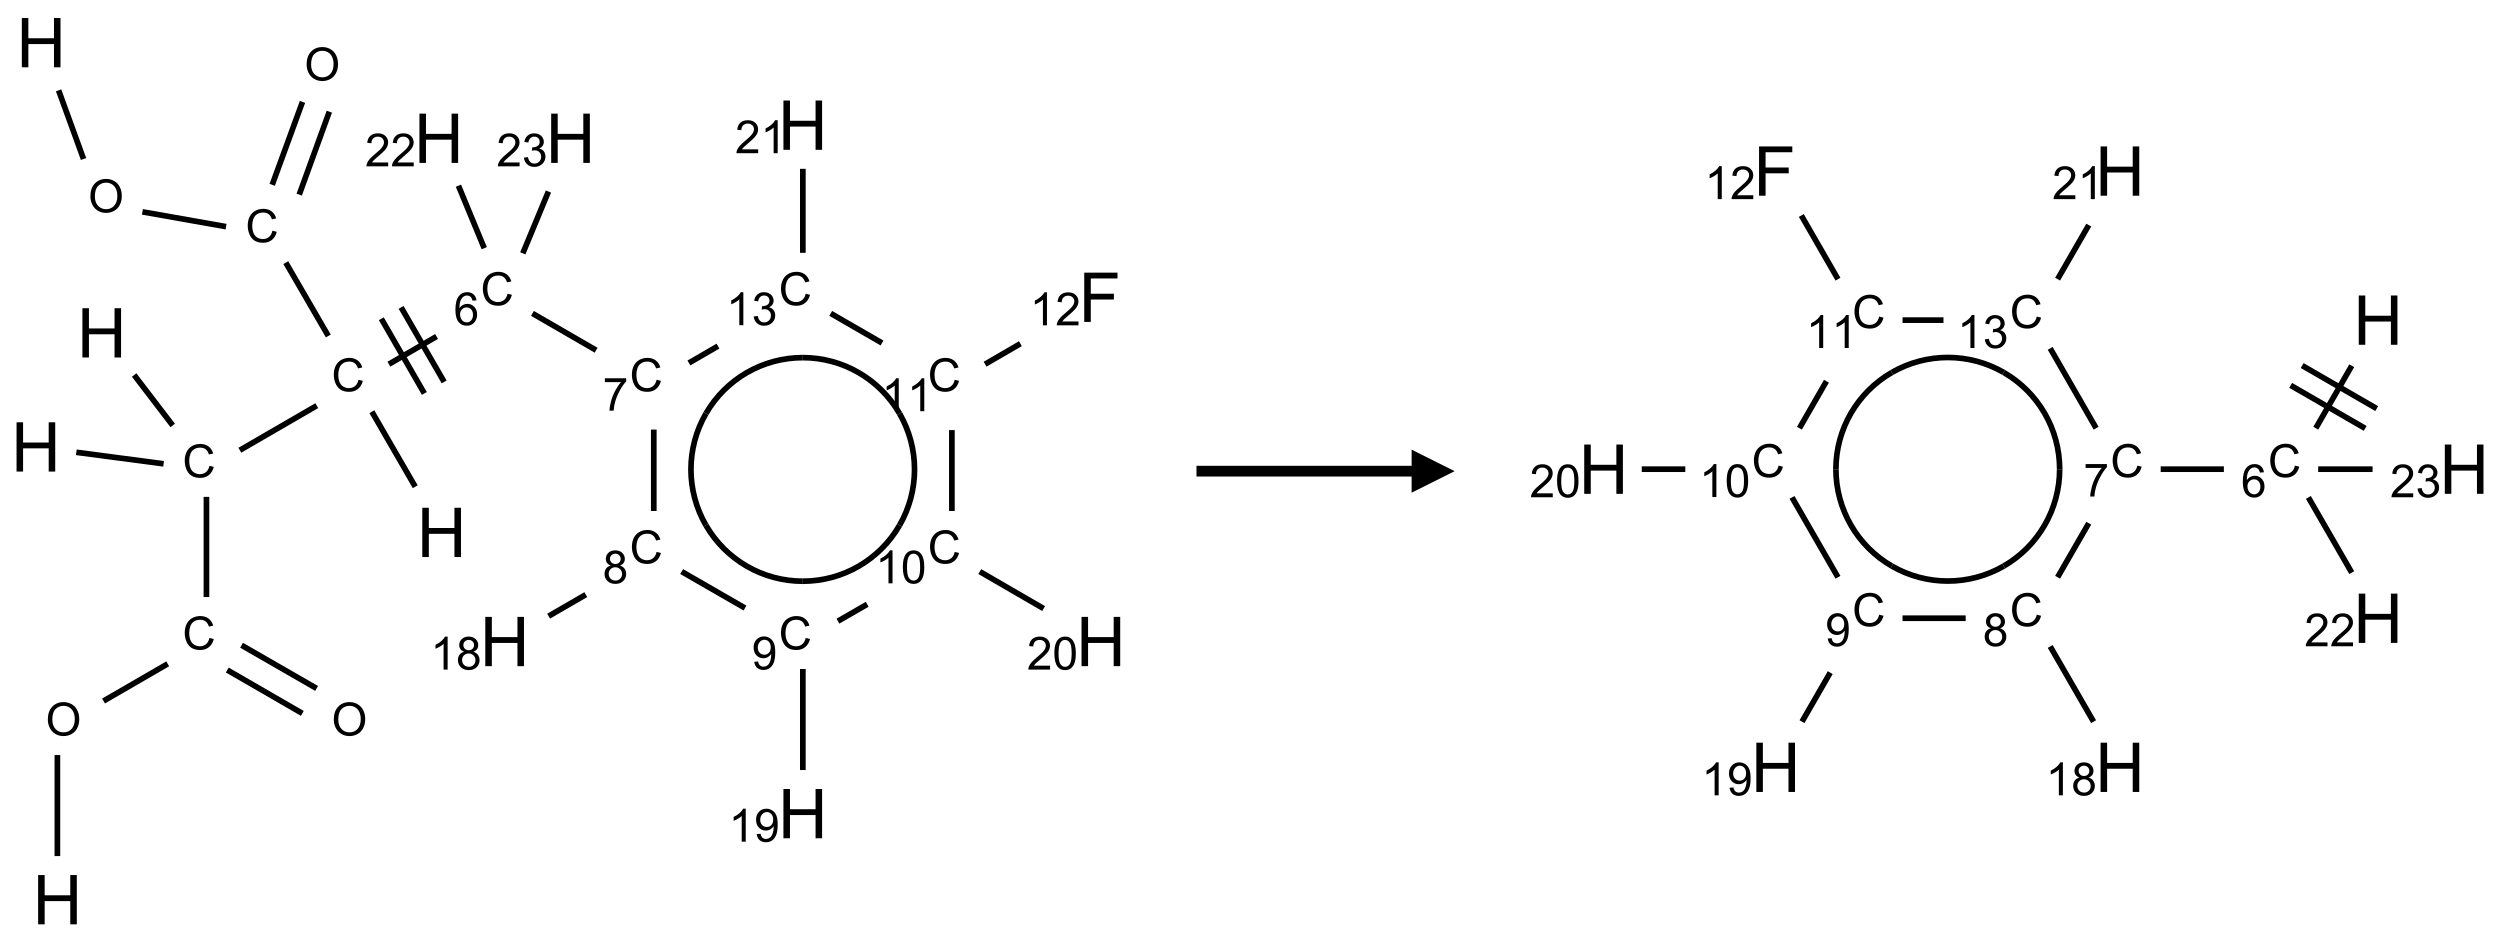 <?xml version="1.0" encoding="UTF-8"?>
<svg xmlns="http://www.w3.org/2000/svg" xmlns:xlink="http://www.w3.org/1999/xlink" width="581" height="219" viewBox="0 0 581 219">
<defs>
<g>
<g id="glyph-0-0">
<path d="M 2 0 L 2 -10 L 10 -10 L 10 0 Z M 2.25 -0.25 L 9.75 -0.25 L 9.75 -9.75 L 2.25 -9.75 Z M 2.25 -0.25 "/>
</g>
<g id="glyph-0-1">
<path d="M 1.281 0 L 1.281 -11.453 L 2.797 -11.453 L 2.797 -6.75 L 8.75 -6.75 L 8.75 -11.453 L 10.266 -11.453 L 10.266 0 L 8.75 0 L 8.75 -5.398 L 2.797 -5.398 L 2.797 0 Z M 1.281 0 "/>
</g>
<g id="glyph-0-2">
<path d="M 1.312 0 L 1.312 -11.453 L 9.039 -11.453 L 9.039 -10.102 L 2.828 -10.102 L 2.828 -6.555 L 8.203 -6.555 L 8.203 -5.203 L 2.828 -5.203 L 2.828 0 Z M 1.312 0 "/>
</g>
<g id="glyph-1-0">
<path d="M 1.332 0 L 1.332 -6.668 L 6.668 -6.668 L 6.668 0 Z M 1.5 -0.168 L 6.5 -0.168 L 6.5 -6.5 L 1.5 -6.5 Z M 1.5 -0.168 "/>
</g>
<g id="glyph-1-1">
<path d="M 0.516 -3.719 C 0.516 -4.984 0.855 -5.977 1.535 -6.695 C 2.215 -7.414 3.094 -7.77 4.172 -7.77 C 4.875 -7.77 5.512 -7.602 6.078 -7.266 C 6.645 -6.93 7.074 -6.461 7.371 -5.855 C 7.668 -5.254 7.816 -4.57 7.816 -3.809 C 7.816 -3.035 7.66 -2.34 7.348 -1.73 C 7.035 -1.117 6.594 -0.656 6.02 -0.34 C 5.449 -0.027 4.828 0.129 4.168 0.129 C 3.449 0.129 2.805 -0.043 2.238 -0.391 C 1.672 -0.738 1.246 -1.211 0.953 -1.812 C 0.66 -2.414 0.516 -3.047 0.516 -3.719 Z M 1.559 -3.703 C 1.559 -2.781 1.805 -2.059 2.301 -1.527 C 2.793 -1 3.414 -0.734 4.16 -0.734 C 4.922 -0.734 5.547 -1 6.039 -1.535 C 6.531 -2.07 6.777 -2.828 6.777 -3.812 C 6.777 -4.434 6.672 -4.977 6.461 -5.441 C 6.25 -5.902 5.945 -6.262 5.539 -6.52 C 5.133 -6.773 4.68 -6.902 4.176 -6.902 C 3.461 -6.902 2.848 -6.656 2.332 -6.164 C 1.816 -5.672 1.559 -4.852 1.559 -3.703 Z M 1.559 -3.703 "/>
</g>
<g id="glyph-1-2">
<path d="M 6.27 -2.676 L 7.281 -2.422 C 7.07 -1.594 6.688 -0.961 6.137 -0.523 C 5.586 -0.086 4.914 0.129 4.121 0.129 C 3.297 0.129 2.629 -0.039 2.113 -0.371 C 1.598 -0.707 1.203 -1.191 0.934 -1.828 C 0.664 -2.465 0.531 -3.145 0.531 -3.875 C 0.531 -4.672 0.684 -5.363 0.988 -5.957 C 1.293 -6.547 1.723 -6.996 2.285 -7.305 C 2.844 -7.613 3.461 -7.766 4.137 -7.766 C 4.898 -7.766 5.543 -7.57 6.062 -7.184 C 6.582 -6.793 6.945 -6.246 7.152 -5.543 L 6.156 -5.309 C 5.98 -5.863 5.723 -6.266 5.387 -6.52 C 5.051 -6.773 4.625 -6.902 4.113 -6.902 C 3.527 -6.902 3.039 -6.762 2.645 -6.48 C 2.25 -6.199 1.973 -5.82 1.812 -5.348 C 1.652 -4.871 1.574 -4.383 1.574 -3.879 C 1.574 -3.23 1.668 -2.664 1.855 -2.18 C 2.047 -1.695 2.34 -1.332 2.738 -1.094 C 3.137 -0.855 3.57 -0.734 4.035 -0.734 C 4.602 -0.734 5.082 -0.898 5.473 -1.223 C 5.867 -1.551 6.133 -2.035 6.27 -2.676 Z M 6.27 -2.676 "/>
</g>
<g id="glyph-1-3">
<path d="M 5.309 -5.766 L 4.375 -5.691 C 4.293 -6.059 4.172 -6.328 4.02 -6.496 C 3.766 -6.762 3.453 -6.895 3.082 -6.895 C 2.785 -6.895 2.523 -6.812 2.297 -6.645 C 2 -6.43 1.77 -6.117 1.598 -5.703 C 1.43 -5.289 1.34 -4.703 1.332 -3.938 C 1.559 -4.281 1.836 -4.535 2.16 -4.703 C 2.488 -4.871 2.828 -4.953 3.188 -4.953 C 3.812 -4.953 4.344 -4.723 4.785 -4.262 C 5.223 -3.801 5.441 -3.207 5.441 -2.48 C 5.441 -2 5.34 -1.555 5.133 -1.145 C 4.926 -0.73 4.641 -0.418 4.281 -0.199 C 3.922 0.02 3.512 0.129 3.051 0.129 C 2.27 0.129 1.633 -0.156 1.141 -0.73 C 0.648 -1.305 0.402 -2.254 0.402 -3.574 C 0.402 -5.051 0.672 -6.121 1.219 -6.793 C 1.695 -7.375 2.336 -7.668 3.141 -7.668 C 3.742 -7.668 4.234 -7.5 4.617 -7.16 C 5 -6.824 5.23 -6.359 5.309 -5.766 Z M 1.48 -2.473 C 1.48 -2.152 1.547 -1.844 1.684 -1.547 C 1.82 -1.25 2.016 -1.027 2.262 -0.871 C 2.508 -0.719 2.766 -0.641 3.035 -0.641 C 3.434 -0.641 3.773 -0.801 4.059 -1.121 C 4.344 -1.441 4.484 -1.875 4.484 -2.422 C 4.484 -2.949 4.344 -3.367 4.062 -3.668 C 3.781 -3.973 3.426 -4.125 3 -4.125 C 2.578 -4.125 2.219 -3.973 1.922 -3.668 C 1.625 -3.363 1.48 -2.969 1.48 -2.473 Z M 1.48 -2.473 "/>
</g>
<g id="glyph-1-4">
<path d="M 0.504 -6.637 L 0.504 -7.535 L 5.449 -7.535 L 5.449 -6.809 C 4.961 -6.289 4.48 -5.602 4.004 -4.746 C 3.527 -3.887 3.156 -3.004 2.895 -2.098 C 2.707 -1.461 2.59 -0.762 2.535 0 L 1.574 0 C 1.582 -0.602 1.703 -1.328 1.926 -2.176 C 2.152 -3.027 2.477 -3.848 2.898 -4.637 C 3.32 -5.426 3.77 -6.094 4.246 -6.637 Z M 0.504 -6.637 "/>
</g>
<g id="glyph-1-5">
<path d="M 1.887 -4.141 C 1.496 -4.281 1.207 -4.484 1.02 -4.75 C 0.832 -5.016 0.738 -5.328 0.738 -5.699 C 0.738 -6.254 0.938 -6.719 1.34 -7.098 C 1.738 -7.477 2.27 -7.668 2.934 -7.668 C 3.598 -7.668 4.137 -7.473 4.543 -7.086 C 4.949 -6.699 5.152 -6.227 5.152 -5.672 C 5.152 -5.316 5.059 -5.008 4.871 -4.746 C 4.688 -4.484 4.406 -4.281 4.027 -4.141 C 4.496 -3.988 4.852 -3.742 5.098 -3.402 C 5.34 -3.062 5.465 -2.656 5.465 -2.184 C 5.465 -1.531 5.234 -0.98 4.77 -0.535 C 4.309 -0.09 3.703 0.129 2.949 0.129 C 2.195 0.129 1.586 -0.094 1.125 -0.539 C 0.664 -0.984 0.434 -1.543 0.434 -2.207 C 0.434 -2.703 0.559 -3.121 0.809 -3.457 C 1.062 -3.793 1.422 -4.02 1.887 -4.141 Z M 1.699 -5.73 C 1.699 -5.367 1.812 -5.074 2.047 -4.844 C 2.281 -4.613 2.582 -4.5 2.953 -4.5 C 3.312 -4.5 3.609 -4.613 3.84 -4.84 C 4.07 -5.066 4.188 -5.348 4.188 -5.676 C 4.188 -6.02 4.07 -6.309 3.832 -6.543 C 3.594 -6.777 3.297 -6.895 2.941 -6.895 C 2.586 -6.895 2.289 -6.781 2.051 -6.551 C 1.816 -6.324 1.699 -6.047 1.699 -5.73 Z M 1.395 -2.203 C 1.395 -1.938 1.461 -1.676 1.586 -1.426 C 1.711 -1.176 1.902 -0.984 2.152 -0.848 C 2.402 -0.711 2.672 -0.641 2.957 -0.641 C 3.406 -0.641 3.777 -0.785 4.066 -1.074 C 4.359 -1.363 4.504 -1.727 4.504 -2.172 C 4.504 -2.625 4.355 -2.996 4.055 -3.293 C 3.754 -3.586 3.379 -3.734 2.926 -3.734 C 2.484 -3.734 2.121 -3.59 1.832 -3.297 C 1.543 -3.004 1.395 -2.641 1.395 -2.203 Z M 1.395 -2.203 "/>
</g>
<g id="glyph-1-6">
<path d="M 3.973 0 L 3.035 0 L 3.035 -5.973 C 2.809 -5.758 2.516 -5.543 2.148 -5.328 C 1.781 -5.113 1.453 -4.953 1.16 -4.844 L 1.16 -5.75 C 1.684 -5.996 2.145 -6.297 2.535 -6.645 C 2.93 -6.996 3.207 -7.336 3.371 -7.668 L 3.973 -7.668 Z M 3.973 0 "/>
</g>
<g id="glyph-1-7">
<path d="M 0.582 -1.766 L 1.484 -1.848 C 1.562 -1.426 1.707 -1.117 1.922 -0.926 C 2.137 -0.734 2.414 -0.641 2.75 -0.641 C 3.039 -0.641 3.289 -0.707 3.508 -0.84 C 3.727 -0.973 3.902 -1.148 4.043 -1.367 C 4.18 -1.586 4.297 -1.887 4.391 -2.262 C 4.484 -2.637 4.531 -3.016 4.531 -3.406 C 4.531 -3.449 4.531 -3.512 4.527 -3.594 C 4.34 -3.297 4.082 -3.055 3.758 -2.867 C 3.434 -2.68 3.082 -2.59 2.703 -2.59 C 2.07 -2.59 1.535 -2.816 1.098 -3.277 C 0.66 -3.734 0.441 -4.34 0.441 -5.09 C 0.441 -5.863 0.672 -6.484 1.129 -6.957 C 1.586 -7.43 2.156 -7.668 2.844 -7.668 C 3.34 -7.668 3.793 -7.531 4.207 -7.266 C 4.617 -7 4.93 -6.617 5.145 -6.121 C 5.355 -5.629 5.465 -4.91 5.465 -3.973 C 5.465 -2.996 5.359 -2.223 5.145 -1.645 C 4.934 -1.066 4.617 -0.625 4.199 -0.324 C 3.781 -0.02 3.293 0.129 2.73 0.129 C 2.133 0.129 1.645 -0.035 1.266 -0.367 C 0.887 -0.699 0.66 -1.164 0.582 -1.766 Z M 4.422 -5.137 C 4.422 -5.676 4.277 -6.102 3.992 -6.418 C 3.707 -6.734 3.359 -6.891 2.957 -6.891 C 2.543 -6.891 2.18 -6.719 1.871 -6.379 C 1.562 -6.039 1.406 -5.598 1.406 -5.059 C 1.406 -4.57 1.555 -4.176 1.848 -3.871 C 2.141 -3.566 2.5 -3.418 2.934 -3.418 C 3.367 -3.418 3.723 -3.57 4.004 -3.871 C 4.281 -4.176 4.422 -4.598 4.422 -5.137 Z M 4.422 -5.137 "/>
</g>
<g id="glyph-1-8">
<path d="M 0.441 -3.766 C 0.441 -4.668 0.535 -5.395 0.723 -5.945 C 0.906 -6.496 1.184 -6.922 1.551 -7.219 C 1.918 -7.516 2.375 -7.668 2.934 -7.668 C 3.344 -7.668 3.703 -7.586 4.012 -7.418 C 4.32 -7.254 4.574 -7.016 4.777 -6.707 C 4.977 -6.395 5.137 -6.016 5.25 -5.57 C 5.363 -5.125 5.422 -4.523 5.422 -3.766 C 5.422 -2.871 5.328 -2.148 5.145 -1.598 C 4.961 -1.047 4.688 -0.621 4.32 -0.32 C 3.953 -0.02 3.492 0.129 2.934 0.129 C 2.195 0.129 1.617 -0.133 1.199 -0.66 C 0.695 -1.297 0.441 -2.332 0.441 -3.766 Z M 1.406 -3.766 C 1.406 -2.512 1.555 -1.68 1.848 -1.262 C 2.141 -0.848 2.5 -0.641 2.934 -0.641 C 3.363 -0.641 3.727 -0.848 4.02 -1.266 C 4.312 -1.684 4.457 -2.516 4.457 -3.766 C 4.457 -5.023 4.312 -5.859 4.02 -6.27 C 3.727 -6.684 3.359 -6.891 2.922 -6.891 C 2.492 -6.891 2.148 -6.707 1.891 -6.344 C 1.566 -5.879 1.406 -5.02 1.406 -3.766 Z M 1.406 -3.766 "/>
</g>
<g id="glyph-1-9">
<path d="M 5.371 -0.902 L 5.371 0 L 0.324 0 C 0.316 -0.227 0.352 -0.441 0.434 -0.652 C 0.562 -0.996 0.766 -1.332 1.051 -1.668 C 1.332 -2 1.742 -2.387 2.277 -2.824 C 3.105 -3.504 3.668 -4.043 3.957 -4.441 C 4.25 -4.84 4.395 -5.215 4.395 -5.566 C 4.395 -5.938 4.262 -6.254 3.996 -6.508 C 3.73 -6.762 3.387 -6.891 2.957 -6.891 C 2.508 -6.891 2.145 -6.754 1.875 -6.484 C 1.605 -6.215 1.469 -5.84 1.465 -5.359 L 0.5 -5.457 C 0.566 -6.176 0.812 -6.727 1.246 -7.102 C 1.676 -7.477 2.254 -7.668 2.98 -7.668 C 3.711 -7.668 4.293 -7.465 4.719 -7.059 C 5.145 -6.652 5.359 -6.148 5.359 -5.547 C 5.359 -5.242 5.297 -4.941 5.172 -4.645 C 5.047 -4.352 4.84 -4.039 4.551 -3.715 C 4.262 -3.387 3.777 -2.938 3.105 -2.371 C 2.543 -1.898 2.18 -1.578 2.02 -1.41 C 1.859 -1.242 1.73 -1.07 1.625 -0.902 Z M 5.371 -0.902 "/>
</g>
<g id="glyph-1-10">
<path d="M 0.449 -2.016 L 1.387 -2.141 C 1.492 -1.609 1.676 -1.227 1.934 -0.992 C 2.191 -0.758 2.508 -0.641 2.879 -0.641 C 3.32 -0.641 3.695 -0.793 3.996 -1.098 C 4.301 -1.402 4.453 -1.781 4.453 -2.234 C 4.453 -2.664 4.312 -3.02 4.031 -3.301 C 3.75 -3.578 3.391 -3.719 2.957 -3.719 C 2.781 -3.719 2.562 -3.684 2.297 -3.613 L 2.402 -4.438 C 2.465 -4.43 2.516 -4.426 2.551 -4.426 C 2.949 -4.426 3.312 -4.531 3.629 -4.738 C 3.949 -4.949 4.109 -5.27 4.109 -5.703 C 4.109 -6.047 3.992 -6.332 3.762 -6.559 C 3.527 -6.785 3.227 -6.895 2.859 -6.895 C 2.496 -6.895 2.191 -6.781 1.949 -6.551 C 1.707 -6.324 1.547 -5.98 1.48 -5.52 L 0.543 -5.688 C 0.656 -6.316 0.918 -6.805 1.324 -7.148 C 1.73 -7.492 2.234 -7.668 2.84 -7.668 C 3.254 -7.668 3.641 -7.578 3.988 -7.398 C 4.34 -7.219 4.609 -6.977 4.793 -6.668 C 4.98 -6.359 5.074 -6.031 5.074 -5.684 C 5.074 -5.352 4.984 -5.051 4.809 -4.781 C 4.629 -4.512 4.367 -4.297 4.02 -4.137 C 4.473 -4.031 4.824 -3.816 5.074 -3.488 C 5.324 -3.16 5.449 -2.75 5.449 -2.254 C 5.449 -1.59 5.203 -1.023 4.719 -0.559 C 4.234 -0.098 3.617 0.137 2.875 0.137 C 2.203 0.137 1.648 -0.062 1.207 -0.465 C 0.762 -0.863 0.512 -1.379 0.449 -2.016 Z M 0.449 -2.016 "/>
</g>
</g>
</defs>
<path fill="none" stroke-width="0.033" stroke-linecap="butt" stroke-linejoin="miter" stroke="rgb(0%, 0%, 0%)" stroke-opacity="1" stroke-miterlimit="10" d="M 0.125 4.726 L 0.125 4.139 " transform="matrix(40, 0, 0, 40, 8.338, 9.914)"/>
<path fill="none" stroke-width="0.033" stroke-linecap="butt" stroke-linejoin="miter" stroke="rgb(0%, 0%, 0%)" stroke-opacity="1" stroke-miterlimit="10" d="M 0.393 3.825 L 0.766 3.609 " transform="matrix(40, 0, 0, 40, 8.338, 9.914)"/>
<path fill="none" stroke-width="0.033" stroke-linecap="butt" stroke-linejoin="miter" stroke="rgb(0%, 0%, 0%)" stroke-opacity="1" stroke-miterlimit="10" d="M 1.112 3.645 L 1.548 3.897 " transform="matrix(40, 0, 0, 40, 8.338, 9.914)"/>
<path fill="none" stroke-width="0.033" stroke-linecap="butt" stroke-linejoin="miter" stroke="rgb(0%, 0%, 0%)" stroke-opacity="1" stroke-miterlimit="10" d="M 1.195 3.501 L 1.631 3.752 " transform="matrix(40, 0, 0, 40, 8.338, 9.914)"/>
<path fill="none" stroke-width="0.033" stroke-linecap="butt" stroke-linejoin="miter" stroke="rgb(0%, 0%, 0%)" stroke-opacity="1" stroke-miterlimit="10" d="M 0.991 3.221 L 0.991 2.639 " transform="matrix(40, 0, 0, 40, 8.338, 9.914)"/>
<path fill="none" stroke-width="0.033" stroke-linecap="butt" stroke-linejoin="miter" stroke="rgb(0%, 0%, 0%)" stroke-opacity="1" stroke-miterlimit="10" d="M 0.795 2.224 L 0.571 1.931 " transform="matrix(40, 0, 0, 40, 8.338, 9.914)"/>
<path fill="none" stroke-width="0.033" stroke-linecap="butt" stroke-linejoin="miter" stroke="rgb(0%, 0%, 0%)" stroke-opacity="1" stroke-miterlimit="10" d="M 0.742 2.447 L 0.235 2.38 " transform="matrix(40, 0, 0, 40, 8.338, 9.914)"/>
<path fill="none" stroke-width="0.033" stroke-linecap="butt" stroke-linejoin="miter" stroke="rgb(0%, 0%, 0%)" stroke-opacity="1" stroke-miterlimit="10" d="M 1.185 2.368 L 1.632 2.109 " transform="matrix(40, 0, 0, 40, 8.338, 9.914)"/>
<path fill="none" stroke-width="0.033" stroke-linecap="butt" stroke-linejoin="miter" stroke="rgb(0%, 0%, 0%)" stroke-opacity="1" stroke-miterlimit="10" d="M 1.952 2.144 L 2.204 2.58 " transform="matrix(40, 0, 0, 40, 8.338, 9.914)"/>
<path fill="none" stroke-width="0.033" stroke-linecap="butt" stroke-linejoin="miter" stroke="rgb(0%, 0%, 0%)" stroke-opacity="1" stroke-miterlimit="10" d="M 1.699 1.704 L 1.452 1.278 " transform="matrix(40, 0, 0, 40, 8.338, 9.914)"/>
<path fill="none" stroke-width="0.033" stroke-linecap="butt" stroke-linejoin="miter" stroke="rgb(0%, 0%, 0%)" stroke-opacity="1" stroke-miterlimit="10" d="M 1.53 0.883 L 1.705 0.401 " transform="matrix(40, 0, 0, 40, 8.338, 9.914)"/>
<path fill="none" stroke-width="0.033" stroke-linecap="butt" stroke-linejoin="miter" stroke="rgb(0%, 0%, 0%)" stroke-opacity="1" stroke-miterlimit="10" d="M 1.373 0.826 L 1.549 0.344 " transform="matrix(40, 0, 0, 40, 8.338, 9.914)"/>
<path fill="none" stroke-width="0.033" stroke-linecap="butt" stroke-linejoin="miter" stroke="rgb(0%, 0%, 0%)" stroke-opacity="1" stroke-miterlimit="10" d="M 1.105 1.069 L 0.619 0.983 " transform="matrix(40, 0, 0, 40, 8.338, 9.914)"/>
<path fill="none" stroke-width="0.033" stroke-linecap="butt" stroke-linejoin="miter" stroke="rgb(0%, 0%, 0%)" stroke-opacity="1" stroke-miterlimit="10" d="M 0.277 0.676 L 0.132 0.277 " transform="matrix(40, 0, 0, 40, 8.338, 9.914)"/>
<path fill="none" stroke-width="0.033" stroke-linecap="butt" stroke-linejoin="miter" stroke="rgb(0%, 0%, 0%)" stroke-opacity="1" stroke-miterlimit="10" d="M 2.051 1.868 L 2.328 1.707 " transform="matrix(40, 0, 0, 40, 8.338, 9.914)"/>
<path fill="none" stroke-width="0.033" stroke-linecap="butt" stroke-linejoin="miter" stroke="rgb(0%, 0%, 0%)" stroke-opacity="1" stroke-miterlimit="10" d="M 2.372 1.971 L 2.122 1.538 " transform="matrix(40, 0, 0, 40, 8.338, 9.914)"/>
<path fill="none" stroke-width="0.033" stroke-linecap="butt" stroke-linejoin="miter" stroke="rgb(0%, 0%, 0%)" stroke-opacity="1" stroke-miterlimit="10" d="M 2.257 2.038 L 2.007 1.604 " transform="matrix(40, 0, 0, 40, 8.338, 9.914)"/>
<path fill="none" stroke-width="0.033" stroke-linecap="butt" stroke-linejoin="miter" stroke="rgb(0%, 0%, 0%)" stroke-opacity="1" stroke-miterlimit="10" d="M 2.885 1.573 L 3.255 1.787 " transform="matrix(40, 0, 0, 40, 8.338, 9.914)"/>
<path fill="none" stroke-width="0.033" stroke-linecap="butt" stroke-linejoin="miter" stroke="rgb(0%, 0%, 0%)" stroke-opacity="1" stroke-miterlimit="10" d="M 3.59 2.248 L 3.59 2.721 " transform="matrix(40, 0, 0, 40, 8.338, 9.914)"/>
<path fill="none" stroke-width="0.033" stroke-linecap="butt" stroke-linejoin="miter" stroke="rgb(0%, 0%, 0%)" stroke-opacity="1" stroke-miterlimit="10" d="M 3.195 3.207 L 2.979 3.332 " transform="matrix(40, 0, 0, 40, 8.338, 9.914)"/>
<path fill="none" stroke-width="0.033" stroke-linecap="butt" stroke-linejoin="miter" stroke="rgb(0%, 0%, 0%)" stroke-opacity="1" stroke-miterlimit="10" d="M 3.752 3.073 L 4.12 3.285 " transform="matrix(40, 0, 0, 40, 8.338, 9.914)"/>
<path fill="none" stroke-width="0.033" stroke-linecap="butt" stroke-linejoin="miter" stroke="rgb(0%, 0%, 0%)" stroke-opacity="1" stroke-miterlimit="10" d="M 4.456 3.639 L 4.456 4.226 " transform="matrix(40, 0, 0, 40, 8.338, 9.914)"/>
<path fill="none" stroke-width="0.033" stroke-linecap="butt" stroke-linejoin="miter" stroke="rgb(0%, 0%, 0%)" stroke-opacity="1" stroke-miterlimit="10" d="M 4.66 3.361 L 4.83 3.263 " transform="matrix(40, 0, 0, 40, 8.338, 9.914)"/>
<path fill="none" stroke-width="0.033" stroke-linecap="butt" stroke-linejoin="miter" stroke="rgb(0%, 0%, 0%)" stroke-opacity="1" stroke-miterlimit="10" d="M 5.484 3.073 L 5.855 3.288 " transform="matrix(40, 0, 0, 40, 8.338, 9.914)"/>
<path fill="none" stroke-width="0.033" stroke-linecap="butt" stroke-linejoin="miter" stroke="rgb(0%, 0%, 0%)" stroke-opacity="1" stroke-miterlimit="10" d="M 5.322 2.721 L 5.322 2.251 " transform="matrix(40, 0, 0, 40, 8.338, 9.914)"/>
<path fill="none" stroke-width="0.033" stroke-linecap="butt" stroke-linejoin="miter" stroke="rgb(0%, 0%, 0%)" stroke-opacity="1" stroke-miterlimit="10" d="M 5.515 1.868 L 5.72 1.749 " transform="matrix(40, 0, 0, 40, 8.338, 9.914)"/>
<path fill="none" stroke-width="0.033" stroke-linecap="butt" stroke-linejoin="miter" stroke="rgb(0%, 0%, 0%)" stroke-opacity="1" stroke-miterlimit="10" d="M 4.916 1.745 L 4.618 1.573 " transform="matrix(40, 0, 0, 40, 8.338, 9.914)"/>
<path fill="none" stroke-width="0.033" stroke-linecap="butt" stroke-linejoin="miter" stroke="rgb(0%, 0%, 0%)" stroke-opacity="1" stroke-miterlimit="10" d="M 3.963 1.763 L 3.794 1.861 " transform="matrix(40, 0, 0, 40, 8.338, 9.914)"/>
<path fill="none" stroke-width="0.033" stroke-linecap="butt" stroke-linejoin="miter" stroke="rgb(0%, 0%, 0%)" stroke-opacity="1" stroke-miterlimit="10" d="M 4.456 1.221 L 4.456 0.733 " transform="matrix(40, 0, 0, 40, 8.338, 9.914)"/>
<path fill="none" stroke-width="0.033" stroke-linecap="butt" stroke-linejoin="miter" stroke="rgb(0%, 0%, 0%)" stroke-opacity="1" stroke-miterlimit="10" d="M 2.605 1.194 L 2.455 0.831 " transform="matrix(40, 0, 0, 40, 8.338, 9.914)"/>
<path fill="none" stroke-width="0.033" stroke-linecap="butt" stroke-linejoin="miter" stroke="rgb(0%, 0%, 0%)" stroke-opacity="1" stroke-miterlimit="10" d="M 2.829 1.224 L 2.978 0.865 " transform="matrix(40, 0, 0, 40, 8.338, 9.914)"/>
<path fill="none" stroke-width="0.033" stroke-linecap="butt" stroke-linejoin="miter" stroke="rgb(0%, 0%, 0%)" stroke-opacity="1" stroke-miterlimit="10" d="M 3.893 2.804 C 3.777 2.603 3.777 2.356 3.893 2.155 " transform="matrix(40, 0, 0, 40, 8.338, 9.914)"/>
<path fill="none" stroke-width="0.033" stroke-linecap="butt" stroke-linejoin="miter" stroke="rgb(0%, 0%, 0%)" stroke-opacity="1" stroke-miterlimit="10" d="M 4.456 3.129 C 4.223 3.129 4.009 3.005 3.893 2.804 " transform="matrix(40, 0, 0, 40, 8.338, 9.914)"/>
<path fill="none" stroke-width="0.033" stroke-linecap="butt" stroke-linejoin="miter" stroke="rgb(0%, 0%, 0%)" stroke-opacity="1" stroke-miterlimit="10" d="M 5.018 2.804 C 4.902 3.005 4.688 3.129 4.456 3.129 " transform="matrix(40, 0, 0, 40, 8.338, 9.914)"/>
<path fill="none" stroke-width="0.033" stroke-linecap="butt" stroke-linejoin="miter" stroke="rgb(0%, 0%, 0%)" stroke-opacity="1" stroke-miterlimit="10" d="M 5.018 2.155 C 5.134 2.356 5.134 2.603 5.018 2.804 " transform="matrix(40, 0, 0, 40, 8.338, 9.914)"/>
<path fill="none" stroke-width="0.033" stroke-linecap="butt" stroke-linejoin="miter" stroke="rgb(0%, 0%, 0%)" stroke-opacity="1" stroke-miterlimit="10" d="M 4.456 1.83 C 4.688 1.83 4.902 1.954 5.018 2.155 " transform="matrix(40, 0, 0, 40, 8.338, 9.914)"/>
<path fill="none" stroke-width="0.033" stroke-linecap="butt" stroke-linejoin="miter" stroke="rgb(0%, 0%, 0%)" stroke-opacity="1" stroke-miterlimit="10" d="M 3.893 2.155 C 4.009 1.954 4.223 1.83 4.456 1.83 " transform="matrix(40, 0, 0, 40, 8.338, 9.914)"/>
<g fill="rgb(0%, 0%, 0%)" fill-opacity="1">
<use xlink:href="#glyph-0-1" x="7.582" y="214.816"/>
</g>
<g fill="rgb(0%, 0%, 0%)" fill-opacity="1">
<use xlink:href="#glyph-1-1" x="10.602" y="170.938"/>
</g>
<g fill="rgb(0%, 0%, 0%)" fill-opacity="1">
<use xlink:href="#glyph-1-2" x="42.402" y="150.934"/>
</g>
<g fill="rgb(0%, 0%, 0%)" fill-opacity="1">
<use xlink:href="#glyph-1-1" x="77.059" y="170.938"/>
</g>
<g fill="rgb(0%, 0%, 0%)" fill-opacity="1">
<use xlink:href="#glyph-1-2" x="42.402" y="110.934"/>
</g>
<g fill="rgb(0%, 0%, 0%)" fill-opacity="1">
<use xlink:href="#glyph-0-1" x="17.871" y="83.082"/>
</g>
<g fill="rgb(0%, 0%, 0%)" fill-opacity="1">
<use xlink:href="#glyph-0-1" x="2.566" y="109.594"/>
</g>
<g fill="rgb(0%, 0%, 0%)" fill-opacity="1">
<use xlink:href="#glyph-1-2" x="77.043" y="90.934"/>
</g>
<g fill="rgb(0%, 0%, 0%)" fill-opacity="1">
<use xlink:href="#glyph-0-1" x="96.863" y="129.457"/>
</g>
<g fill="rgb(0%, 0%, 0%)" fill-opacity="1">
<use xlink:href="#glyph-1-2" x="57.043" y="56.293"/>
</g>
<g fill="rgb(0%, 0%, 0%)" fill-opacity="1">
<use xlink:href="#glyph-1-1" x="70.742" y="18.707"/>
</g>
<g fill="rgb(0%, 0%, 0%)" fill-opacity="1">
<use xlink:href="#glyph-1-1" x="20.492" y="49.352"/>
</g>
<g fill="rgb(0%, 0%, 0%)" fill-opacity="1">
<use xlink:href="#glyph-0-1" x="3.793" y="15.641"/>
</g>
<g fill="rgb(0%, 0%, 0%)" fill-opacity="1">
<use xlink:href="#glyph-1-2" x="111.684" y="70.934"/>
</g>
<g fill="rgb(0%, 0%, 0%)" fill-opacity="1">
<use xlink:href="#glyph-1-3" x="105.438" y="75.57"/>
</g>
<g fill="rgb(0%, 0%, 0%)" fill-opacity="1">
<use xlink:href="#glyph-1-2" x="146.324" y="90.934"/>
</g>
<g fill="rgb(0%, 0%, 0%)" fill-opacity="1">
<use xlink:href="#glyph-1-4" x="140.074" y="95.441"/>
</g>
<g fill="rgb(0%, 0%, 0%)" fill-opacity="1">
<use xlink:href="#glyph-1-2" x="146.324" y="130.934"/>
</g>
<g fill="rgb(0%, 0%, 0%)" fill-opacity="1">
<use xlink:href="#glyph-1-5" x="140.059" y="135.57"/>
</g>
<g fill="rgb(0%, 0%, 0%)" fill-opacity="1">
<use xlink:href="#glyph-0-1" x="111.504" y="154.816"/>
</g>
<g fill="rgb(0%, 0%, 0%)" fill-opacity="1">
<use xlink:href="#glyph-1-6" x="100.055" y="155.609"/>
<use xlink:href="#glyph-1-5" x="105.987" y="155.609"/>
</g>
<g fill="rgb(0%, 0%, 0%)" fill-opacity="1">
<use xlink:href="#glyph-1-2" x="180.969" y="150.934"/>
</g>
<g fill="rgb(0%, 0%, 0%)" fill-opacity="1">
<use xlink:href="#glyph-1-7" x="174.699" y="155.57"/>
</g>
<g fill="rgb(0%, 0%, 0%)" fill-opacity="1">
<use xlink:href="#glyph-0-1" x="180.789" y="194.816"/>
</g>
<g fill="rgb(0%, 0%, 0%)" fill-opacity="1">
<use xlink:href="#glyph-1-6" x="169.336" y="195.609"/>
<use xlink:href="#glyph-1-7" x="175.268" y="195.609"/>
</g>
<g fill="rgb(0%, 0%, 0%)" fill-opacity="1">
<use xlink:href="#glyph-1-2" x="215.609" y="130.934"/>
</g>
<g fill="rgb(0%, 0%, 0%)" fill-opacity="1">
<use xlink:href="#glyph-1-6" x="203.449" y="135.57"/>
<use xlink:href="#glyph-1-8" x="209.382" y="135.57"/>
</g>
<g fill="rgb(0%, 0%, 0%)" fill-opacity="1">
<use xlink:href="#glyph-0-1" x="250.07" y="154.816"/>
</g>
<g fill="rgb(0%, 0%, 0%)" fill-opacity="1">
<use xlink:href="#glyph-1-9" x="238.664" y="155.609"/>
<use xlink:href="#glyph-1-8" x="244.596" y="155.609"/>
</g>
<g fill="rgb(0%, 0%, 0%)" fill-opacity="1">
<use xlink:href="#glyph-1-2" x="215.609" y="90.934"/>
</g>
<g fill="rgb(0%, 0%, 0%)" fill-opacity="1">
<use xlink:href="#glyph-1-6" x="204.898" y="95.57"/>
<use xlink:href="#glyph-1-6" x="210.831" y="95.57"/>
</g>
<g fill="rgb(0%, 0%, 0%)" fill-opacity="1">
<use xlink:href="#glyph-0-2" x="250.668" y="74.816"/>
</g>
<g fill="rgb(0%, 0%, 0%)" fill-opacity="1">
<use xlink:href="#glyph-1-6" x="239.34" y="75.609"/>
<use xlink:href="#glyph-1-9" x="245.272" y="75.609"/>
</g>
<g fill="rgb(0%, 0%, 0%)" fill-opacity="1">
<use xlink:href="#glyph-1-2" x="180.969" y="70.934"/>
</g>
<g fill="rgb(0%, 0%, 0%)" fill-opacity="1">
<use xlink:href="#glyph-1-6" x="168.781" y="75.57"/>
<use xlink:href="#glyph-1-10" x="174.714" y="75.57"/>
</g>
<g fill="rgb(0%, 0%, 0%)" fill-opacity="1">
<use xlink:href="#glyph-0-1" x="180.789" y="34.816"/>
</g>
<g fill="rgb(0%, 0%, 0%)" fill-opacity="1">
<use xlink:href="#glyph-1-9" x="170.828" y="35.609"/>
<use xlink:href="#glyph-1-6" x="176.76" y="35.609"/>
</g>
<g fill="rgb(0%, 0%, 0%)" fill-opacity="1">
<use xlink:href="#glyph-0-1" x="96.199" y="37.859"/>
</g>
<g fill="rgb(0%, 0%, 0%)" fill-opacity="1">
<use xlink:href="#glyph-1-9" x="84.844" y="38.652"/>
<use xlink:href="#glyph-1-9" x="90.776" y="38.652"/>
</g>
<g fill="rgb(0%, 0%, 0%)" fill-opacity="1">
<use xlink:href="#glyph-0-1" x="126.812" y="37.859"/>
</g>
<g fill="rgb(0%, 0%, 0%)" fill-opacity="1">
<use xlink:href="#glyph-1-9" x="115.379" y="38.652"/>
<use xlink:href="#glyph-1-10" x="121.311" y="38.652"/>
</g>
<path fill-rule="nonzero" fill="rgb(0%, 0%, 0%)" fill-opacity="1" d="M 278.062 110.75 L 328.062 110.75 L 328.062 114.5 L 338.062 109.5 L 328.062 104.5 L 328.062 108.25 L 278.062 108.25 "/>
<path fill="none" stroke-width="0.033" stroke-linecap="butt" stroke-linejoin="miter" stroke="rgb(0%, 0%, 0%)" stroke-opacity="1" stroke-miterlimit="10" d="M 4.347 1.131 L 4.138 1.494 " transform="matrix(40, 0, 0, 40, 372.666, 39.758)"/>
<path fill="none" stroke-width="0.033" stroke-linecap="butt" stroke-linejoin="miter" stroke="rgb(0%, 0%, 0%)" stroke-opacity="1" stroke-miterlimit="10" d="M 3.992 1.245 L 4.425 1.495 " transform="matrix(40, 0, 0, 40, 372.666, 39.758)"/>
<path fill="none" stroke-width="0.033" stroke-linecap="butt" stroke-linejoin="miter" stroke="rgb(0%, 0%, 0%)" stroke-opacity="1" stroke-miterlimit="10" d="M 4.059 1.13 L 4.492 1.38 " transform="matrix(40, 0, 0, 40, 372.666, 39.758)"/>
<path fill="none" stroke-width="0.033" stroke-linecap="butt" stroke-linejoin="miter" stroke="rgb(0%, 0%, 0%)" stroke-opacity="1" stroke-miterlimit="10" d="M 3.604 1.732 L 3.237 1.732 " transform="matrix(40, 0, 0, 40, 372.666, 39.758)"/>
<path fill="none" stroke-width="0.033" stroke-linecap="butt" stroke-linejoin="miter" stroke="rgb(0%, 0%, 0%)" stroke-opacity="1" stroke-miterlimit="10" d="M 2.819 2.046 L 2.638 2.36 " transform="matrix(40, 0, 0, 40, 372.666, 39.758)"/>
<path fill="none" stroke-width="0.033" stroke-linecap="butt" stroke-linejoin="miter" stroke="rgb(0%, 0%, 0%)" stroke-opacity="1" stroke-miterlimit="10" d="M 2.595 2.762 L 2.847 3.199 " transform="matrix(40, 0, 0, 40, 372.666, 39.758)"/>
<path fill="none" stroke-width="0.033" stroke-linecap="butt" stroke-linejoin="miter" stroke="rgb(0%, 0%, 0%)" stroke-opacity="1" stroke-miterlimit="10" d="M 2.104 2.598 L 1.737 2.598 " transform="matrix(40, 0, 0, 40, 372.666, 39.758)"/>
<path fill="none" stroke-width="0.033" stroke-linecap="butt" stroke-linejoin="miter" stroke="rgb(0%, 0%, 0%)" stroke-opacity="1" stroke-miterlimit="10" d="M 1.317 2.914 L 1.153 3.199 " transform="matrix(40, 0, 0, 40, 372.666, 39.758)"/>
<path fill="none" stroke-width="0.033" stroke-linecap="butt" stroke-linejoin="miter" stroke="rgb(0%, 0%, 0%)" stroke-opacity="1" stroke-miterlimit="10" d="M 1.362 2.36 L 1.095 1.896 " transform="matrix(40, 0, 0, 40, 372.666, 39.758)"/>
<path fill="none" stroke-width="0.033" stroke-linecap="butt" stroke-linejoin="miter" stroke="rgb(0%, 0%, 0%)" stroke-opacity="1" stroke-miterlimit="10" d="M 0.475 1.732 L 0.222 1.732 " transform="matrix(40, 0, 0, 40, 372.666, 39.758)"/>
<path fill="none" stroke-width="0.033" stroke-linecap="butt" stroke-linejoin="miter" stroke="rgb(0%, 0%, 0%)" stroke-opacity="1" stroke-miterlimit="10" d="M 1.138 1.494 L 1.295 1.221 " transform="matrix(40, 0, 0, 40, 372.666, 39.758)"/>
<path fill="none" stroke-width="0.033" stroke-linecap="butt" stroke-linejoin="miter" stroke="rgb(0%, 0%, 0%)" stroke-opacity="1" stroke-miterlimit="10" d="M 1.362 0.628 L 1.149 0.258 " transform="matrix(40, 0, 0, 40, 372.666, 39.758)"/>
<path fill="none" stroke-width="0.033" stroke-linecap="butt" stroke-linejoin="miter" stroke="rgb(0%, 0%, 0%)" stroke-opacity="1" stroke-miterlimit="10" d="M 1.737 0.866 L 1.975 0.866 " transform="matrix(40, 0, 0, 40, 372.666, 39.758)"/>
<path fill="none" stroke-width="0.033" stroke-linecap="butt" stroke-linejoin="miter" stroke="rgb(0%, 0%, 0%)" stroke-opacity="1" stroke-miterlimit="10" d="M 2.595 1.03 L 2.862 1.494 " transform="matrix(40, 0, 0, 40, 372.666, 39.758)"/>
<path fill="none" stroke-width="0.033" stroke-linecap="butt" stroke-linejoin="miter" stroke="rgb(0%, 0%, 0%)" stroke-opacity="1" stroke-miterlimit="10" d="M 2.638 0.628 L 2.819 0.314 " transform="matrix(40, 0, 0, 40, 372.666, 39.758)"/>
<path fill="none" stroke-width="0.033" stroke-linecap="butt" stroke-linejoin="miter" stroke="rgb(0%, 0%, 0%)" stroke-opacity="1" stroke-miterlimit="10" d="M 4.095 1.896 L 4.347 2.333 " transform="matrix(40, 0, 0, 40, 372.666, 39.758)"/>
<path fill="none" stroke-width="0.033" stroke-linecap="butt" stroke-linejoin="miter" stroke="rgb(0%, 0%, 0%)" stroke-opacity="1" stroke-miterlimit="10" d="M 4.152 1.732 L 4.468 1.732 " transform="matrix(40, 0, 0, 40, 372.666, 39.758)"/>
<path fill="none" stroke-width="0.033" stroke-linecap="butt" stroke-linejoin="miter" stroke="rgb(0%, 0%, 0%)" stroke-opacity="1" stroke-miterlimit="10" d="M 2.65 1.732 C 2.65 1.964 2.526 2.179 2.325 2.295 " transform="matrix(40, 0, 0, 40, 372.666, 39.758)"/>
<path fill="none" stroke-width="0.033" stroke-linecap="butt" stroke-linejoin="miter" stroke="rgb(0%, 0%, 0%)" stroke-opacity="1" stroke-miterlimit="10" d="M 2.325 1.17 C 2.526 1.286 2.65 1.5 2.65 1.732 " transform="matrix(40, 0, 0, 40, 372.666, 39.758)"/>
<path fill="none" stroke-width="0.033" stroke-linecap="butt" stroke-linejoin="miter" stroke="rgb(0%, 0%, 0%)" stroke-opacity="1" stroke-miterlimit="10" d="M 1.675 1.17 C 1.876 1.054 2.124 1.054 2.325 1.17 " transform="matrix(40, 0, 0, 40, 372.666, 39.758)"/>
<path fill="none" stroke-width="0.033" stroke-linecap="butt" stroke-linejoin="miter" stroke="rgb(0%, 0%, 0%)" stroke-opacity="1" stroke-miterlimit="10" d="M 1.35 1.732 C 1.35 1.5 1.474 1.286 1.675 1.17 " transform="matrix(40, 0, 0, 40, 372.666, 39.758)"/>
<path fill="none" stroke-width="0.033" stroke-linecap="butt" stroke-linejoin="miter" stroke="rgb(0%, 0%, 0%)" stroke-opacity="1" stroke-miterlimit="10" d="M 1.675 2.295 C 1.474 2.179 1.35 1.964 1.35 1.732 " transform="matrix(40, 0, 0, 40, 372.666, 39.758)"/>
<path fill="none" stroke-width="0.033" stroke-linecap="butt" stroke-linejoin="miter" stroke="rgb(0%, 0%, 0%)" stroke-opacity="1" stroke-miterlimit="10" d="M 2.325 2.295 C 2.124 2.411 1.876 2.411 1.675 2.295 " transform="matrix(40, 0, 0, 40, 372.666, 39.758)"/>
<g fill="rgb(0%, 0%, 0%)" fill-opacity="1">
<use xlink:href="#glyph-0-1" x="546.895" y="80.125"/>
</g>
<g fill="rgb(0%, 0%, 0%)" fill-opacity="1">
<use xlink:href="#glyph-1-2" x="527.074" y="110.883"/>
</g>
<g fill="rgb(0%, 0%, 0%)" fill-opacity="1">
<use xlink:href="#glyph-1-3" x="520.828" y="115.52"/>
</g>
<g fill="rgb(0%, 0%, 0%)" fill-opacity="1">
<use xlink:href="#glyph-1-2" x="490.449" y="110.883"/>
</g>
<g fill="rgb(0%, 0%, 0%)" fill-opacity="1">
<use xlink:href="#glyph-1-4" x="484.195" y="115.391"/>
</g>
<g fill="rgb(0%, 0%, 0%)" fill-opacity="1">
<use xlink:href="#glyph-1-2" x="467.074" y="145.527"/>
</g>
<g fill="rgb(0%, 0%, 0%)" fill-opacity="1">
<use xlink:href="#glyph-1-5" x="460.805" y="150.16"/>
</g>
<g fill="rgb(0%, 0%, 0%)" fill-opacity="1">
<use xlink:href="#glyph-0-1" x="486.895" y="184.051"/>
</g>
<g fill="rgb(0%, 0%, 0%)" fill-opacity="1">
<use xlink:href="#glyph-1-6" x="475.441" y="184.84"/>
<use xlink:href="#glyph-1-5" x="481.374" y="184.84"/>
</g>
<g fill="rgb(0%, 0%, 0%)" fill-opacity="1">
<use xlink:href="#glyph-1-2" x="430.449" y="145.527"/>
</g>
<g fill="rgb(0%, 0%, 0%)" fill-opacity="1">
<use xlink:href="#glyph-1-7" x="424.18" y="150.16"/>
</g>
<g fill="rgb(0%, 0%, 0%)" fill-opacity="1">
<use xlink:href="#glyph-0-1" x="406.895" y="184.051"/>
</g>
<g fill="rgb(0%, 0%, 0%)" fill-opacity="1">
<use xlink:href="#glyph-1-6" x="395.441" y="184.84"/>
<use xlink:href="#glyph-1-7" x="401.374" y="184.84"/>
</g>
<g fill="rgb(0%, 0%, 0%)" fill-opacity="1">
<use xlink:href="#glyph-1-2" x="407.074" y="110.883"/>
</g>
<g fill="rgb(0%, 0%, 0%)" fill-opacity="1">
<use xlink:href="#glyph-1-6" x="394.914" y="115.52"/>
<use xlink:href="#glyph-1-8" x="400.846" y="115.52"/>
</g>
<g fill="rgb(0%, 0%, 0%)" fill-opacity="1">
<use xlink:href="#glyph-0-1" x="366.895" y="114.766"/>
</g>
<g fill="rgb(0%, 0%, 0%)" fill-opacity="1">
<use xlink:href="#glyph-1-9" x="355.488" y="115.559"/>
<use xlink:href="#glyph-1-8" x="361.421" y="115.559"/>
</g>
<g fill="rgb(0%, 0%, 0%)" fill-opacity="1">
<use xlink:href="#glyph-1-2" x="430.449" y="76.242"/>
</g>
<g fill="rgb(0%, 0%, 0%)" fill-opacity="1">
<use xlink:href="#glyph-1-6" x="419.738" y="80.879"/>
<use xlink:href="#glyph-1-6" x="425.671" y="80.879"/>
</g>
<g fill="rgb(0%, 0%, 0%)" fill-opacity="1">
<use xlink:href="#glyph-0-2" x="407.492" y="45.484"/>
</g>
<g fill="rgb(0%, 0%, 0%)" fill-opacity="1">
<use xlink:href="#glyph-1-6" x="396.164" y="46.277"/>
<use xlink:href="#glyph-1-9" x="402.096" y="46.277"/>
</g>
<g fill="rgb(0%, 0%, 0%)" fill-opacity="1">
<use xlink:href="#glyph-1-2" x="467.074" y="76.242"/>
</g>
<g fill="rgb(0%, 0%, 0%)" fill-opacity="1">
<use xlink:href="#glyph-1-6" x="454.887" y="80.879"/>
<use xlink:href="#glyph-1-10" x="460.819" y="80.879"/>
</g>
<g fill="rgb(0%, 0%, 0%)" fill-opacity="1">
<use xlink:href="#glyph-0-1" x="486.895" y="45.484"/>
</g>
<g fill="rgb(0%, 0%, 0%)" fill-opacity="1">
<use xlink:href="#glyph-1-9" x="476.934" y="46.277"/>
<use xlink:href="#glyph-1-6" x="482.866" y="46.277"/>
</g>
<g fill="rgb(0%, 0%, 0%)" fill-opacity="1">
<use xlink:href="#glyph-0-1" x="546.895" y="149.41"/>
</g>
<g fill="rgb(0%, 0%, 0%)" fill-opacity="1">
<use xlink:href="#glyph-1-9" x="535.539" y="150.199"/>
<use xlink:href="#glyph-1-9" x="541.471" y="150.199"/>
</g>
<g fill="rgb(0%, 0%, 0%)" fill-opacity="1">
<use xlink:href="#glyph-0-1" x="566.895" y="114.766"/>
</g>
<g fill="rgb(0%, 0%, 0%)" fill-opacity="1">
<use xlink:href="#glyph-1-9" x="555.461" y="115.559"/>
<use xlink:href="#glyph-1-10" x="561.393" y="115.559"/>
</g>
</svg>
